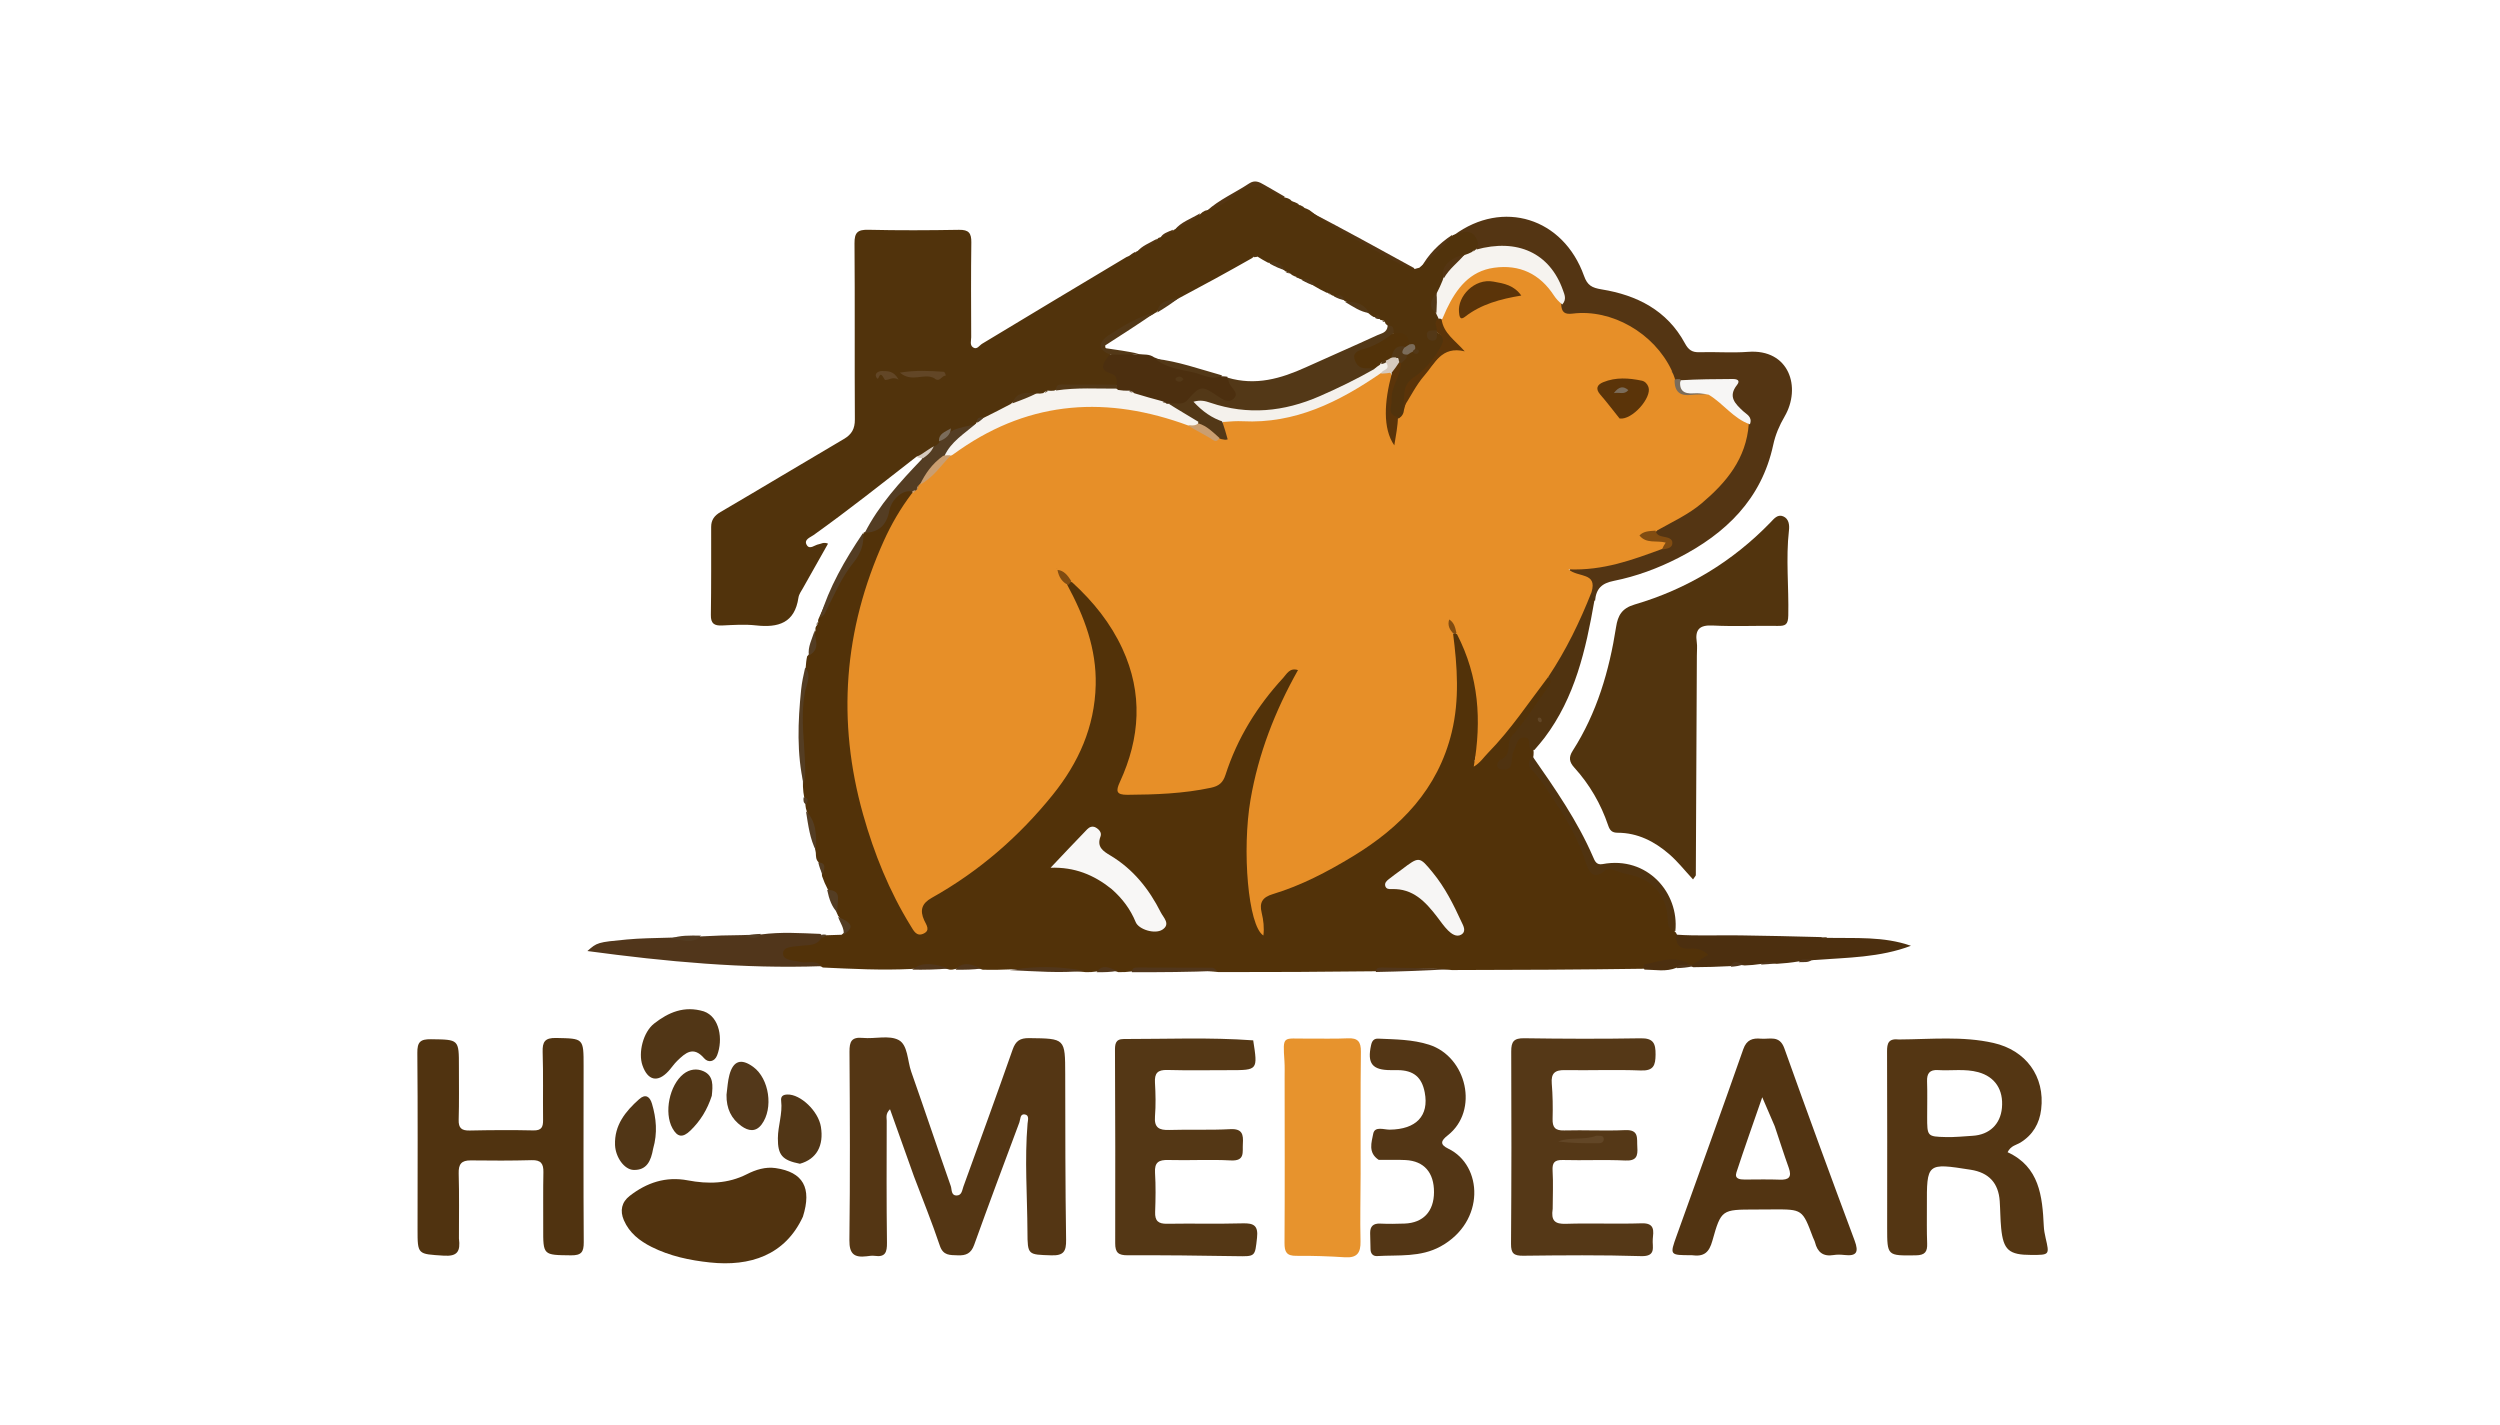 <?xml version="1.0" encoding="utf-8"?>
<!-- Generator: Adobe Illustrator 15.1.0, SVG Export Plug-In . SVG Version: 6.00 Build 0)  -->
<!DOCTYPE svg PUBLIC "-//W3C//DTD SVG 1.1//EN" "http://www.w3.org/Graphics/SVG/1.1/DTD/svg11.dtd">
<svg version="1.1" id="Layer_1" xmlns="http://www.w3.org/2000/svg" xmlns:xlink="http://www.w3.org/1999/xlink" x="0px" y="0px"
	 width="515.91px" height="294px" viewBox="0 210.75 515.91 294" enable-background="new 0 210.75 515.91 294" xml:space="preserve"
	>
<path fill="#FF0000" d="M910.958,515.24c-115.175,0-230.07-0.007-344.966,0.053c-2.098,0.001-2.572-0.473-2.57-2.57
	c0.062-84.307,0.062-168.613,0-252.92c-0.002-2.098,0.473-2.57,2.57-2.57c170.291,0.057,340.583,0.057,510.874,0
	c2.098,0,2.572,0.473,2.57,2.57c-0.062,84.307-0.062,168.613,0,252.919c0.002,2.098-0.472,2.574-2.57,2.571
	C1021.657,515.227,966.448,515.24,910.958,515.24z"/>
<path fill="#523209" d="M226.217,411.234c-0.764,0.12-1.354,0.152-2.163,0.13c-5.278-0.549-10.351-0.763-15.666-0.563
	c-1.926,0.099-3.622,0.108-5.567,0.069c-1.987-0.772-3.764-0.511-5.705-0.155c-0.409,0.129-0.653,0.158-1.077,0.145
	c-2.658-0.797-5.166-0.459-7.855-0.156c-6.17,0.308-12.146-0.005-18.375-0.293c-1.043-0.721-1.995-0.525-2.901-0.556
	c-0.828-0.027-1.674,0.095-2.48-0.072c-1.413-0.293-3.335-0.407-3.404-2.17c-0.072-1.836,1.848-2.014,3.266-2.294
	c1.44-0.283,2.938-0.293,4.479-1.088c0.593-0.305,1.006-0.45,1.673-0.477c1.143-0.032,2.067-0.066,3.224-0.104
	c2.297-1.639,0.229-2.488-0.58-3.74c-0.126-0.139-0.242-0.325-0.241-0.436c-0.894-1.64-0.248-3.752-2.002-5.157
	c-0.5-0.954-0.853-1.763-1.196-2.766c-0.135-1.032-0.009-1.939-0.692-2.829c-0.604-0.584-0.555-1.189-0.6-1.98
	c-0.528-2.961-0.896-5.739-1.875-8.605c-0.154-0.441-0.208-0.686-0.255-1.117c-0.03-0.65-0.016-1.121-0.264-1.724
	c-0.146-0.755-0.215-1.353-0.256-2.175c0.042-4.869-0.767-9.468-0.653-14.124c0.083-3.438,1.177-6.743,1.21-10.426
	c0.075-0.91,0.118-1.575,0.304-2.38c1.59-1.5,0.919-3.529,1.714-5.317c-0.03-0.398-0.008-0.568,0.125-0.848
	c0.225-0.289,0.366-0.48,0.454-0.867c-0.061-0.357-0.037-0.528,0.109-0.806c2.552-6.131,6.575-11.333,9.208-17.493
	c0.036-0.2,0.088-0.2,0.079-0.224c2.65-0.761,4.139-2.454,4.756-5.191c0.552-2.447,2.816-4.044,5.201-3.854
	c0.159,0.32,0.197,0.46,0.24,0.818c-0.742,2.869-2.587,4.931-3.851,7.307c-5.903,11.098-8.484,22.932-8.772,35.45
	c-0.371,16.143,4.209,30.864,11.956,44.787c0.48,0.862,0.766,1.929,1.828,2.249c0.291-0.002,0.502-0.144,0.439-0.334
	c-1.28-3.871,0.673-5.711,3.853-7.693c10.848-6.769,20.447-14.984,26.94-26.254c5.831-10.12,5.916-20.535,1.181-31.097
	c-0.719-1.604-1.828-3.051-1.966-5.101c0.133-0.51,0.309-0.744,0.773-0.984c1.351-0.014,2.052,0.777,2.783,1.483
	c10.401,10.058,15.018,23.947,8.936,38.537c-1.169,2.804-0.968,3.019,1.941,3.098c4.58,0.125,9.112-0.199,13.637-0.987
	c2.387-0.415,3.691-1.462,4.529-3.815c2.267-6.373,5.689-12.137,10.091-17.295c0.727-0.852,1.515-1.65,2.377-2.367
	c0.731-0.609,1.629-1.306,2.504-0.677c1.043,0.751,0.145,1.708-0.235,2.471c-4.305,8.646-7.778,17.559-8.835,27.25
	c-0.854,7.838-0.773,15.627,1.396,23.176c-0.021,0.307,0.065,0.246,0.029-0.044c-0.719-5.701-0.711-5.67,4.683-7.759
	c8.503-3.293,16.503-7.566,23.216-13.762c7.333-6.768,11.613-15.198,11.841-25.384c0.094-4.184,0.013-8.367-0.172-12.745
	c0.202-0.302,0.309-0.403,0.628-0.558c1.987,0.379,2.206,2.005,2.729,3.336c2.938,7.465,3.644,15.097,1.385,23.202
	c4.641-4.771,8.706-9.568,12.274-14.782c0.679-0.992,1.33-2.022,2.569-2.763c2.178,0.562,1.272,1.766,0.666,2.743
	c-1.17,1.886-2.425,3.731-3.731,5.517c-2.216,3.029-4.742,5.842-5.281,9.615c1.191-0.714,0.635-2.349,1.262-3.474
	c0.619-1.113,1.012-2.582,2.702-2.319c1.59,0.247,1.485,1.656,1.692,3.022c0.052,0.438,0.048,0.687,0.018,1.121
	c-0.245,1.258-0.021,2.219,0.711,3.042c4.241,4.777,6.743,10.633,9.961,16.045c0.19,0.321,0.414,0.645,0.484,1.003
	c0.486,2.502,0.916,3.654,4.444,2.992c6.294-1.182,11.99,4.074,12.781,10.46c0.115,0.925,0.187,1.855,0.765,2.858
	c0.124,0.16,0.284,0.226,0.285,0.313c0.665,1.688,1.854,2.506,3.599,2.527c0.456,0.006,0.915,0.1,1.345,0.256
	c0.763,0.277,1.687,0.451,1.843,1.421c0.157,0.977-0.67,1.414-1.323,1.9c-0.453,0.337-1.003,0.43-1.739,0.626
	c-0.348,0.065-0.489,0.073-0.836,0.035c-3.34-1.235-6.346-0.225-9.535,0.608c-13.235,0.187-26.307,0.253-39.636,0.271
	c-5.339-0.627-10.403-0.01-15.703,0.251c-10.867,0.133-21.504,0.178-32.397,0.171c-6.08-0.711-11.914-0.379-17.969-0.139
	c-0.995,0.132-1.767,0.165-2.765,0.148C229.186,410.74,227.788,410.916,226.217,411.234z"/>
<path fill="#52340E" d="M350.171,346.084c-0.067,15.27-0.134,30.264-0.214,45.258c-0.001,0.151-0.19,0.302-0.579,0.885
	c-1.688-1.81-3.171-3.708-4.96-5.249c-3.012-2.596-6.479-4.373-10.59-4.379c-1.148-0.002-1.608-0.471-1.959-1.504
	c-1.51-4.455-3.829-8.462-6.996-11.949c-1.016-1.117-1.209-2.086-0.331-3.456c4.999-7.803,7.545-16.493,8.961-25.558
	c0.367-2.354,1.182-3.857,3.82-4.631c10.809-3.172,20.192-8.838,28.057-16.961c0.688-0.711,1.436-1.716,2.589-1.243
	c1.213,0.498,1.33,1.826,1.21,2.878c-0.67,5.858-0.013,11.724-0.141,17.584c-0.041,1.878-0.551,2.182-2.166,2.156
	c-4.47-0.072-8.951,0.149-13.41-0.08c-2.774-0.142-3.696,0.835-3.308,3.46C350.276,344.116,350.172,344.97,350.171,346.084z"/>
<path fill="#543614" d="M188.615,453.528c-1.676-4.665-3.263-9.13-4.949-13.875c-0.966,0.948-0.68,1.725-0.681,2.387
	c-0.016,8.389-0.06,16.777,0.053,25.165c0.025,1.968-0.343,3.027-2.536,2.707c-0.542-0.079-1.117,0.023-1.671,0.09
	c-2.522,0.303-3.583-0.458-3.547-3.333c0.161-12.954,0.107-25.911,0.019-38.866c-0.015-2.112,0.41-3.092,2.748-2.867
	c2.49,0.239,5.427-0.619,7.4,0.437c1.912,1.023,1.793,4.263,2.586,6.518c2.766,7.868,5.41,15.779,8.178,23.646
	c0.236,0.674,0.016,1.926,1.205,1.918c1.071-0.008,1.127-1.111,1.396-1.852c3.413-9.408,6.844-18.812,10.154-28.257
	c0.631-1.8,1.523-2.391,3.431-2.366c7.431,0.095,7.406,0.024,7.421,7.505c0.021,11.371,0.008,22.743,0.183,34.112
	c0.037,2.424-0.523,3.29-3.059,3.208c-4.82-0.157-4.896-0.019-4.917-4.861c-0.034-7.442-0.609-14.886,0.023-22.329
	c0.056-0.659,0.419-1.728-0.567-1.888c-1.017-0.164-0.888,1.009-1.117,1.624c-3.148,8.422-6.299,16.844-9.341,25.306
	c-0.629,1.751-1.67,2.22-3.368,2.147c-1.607-0.069-3.012,0.105-3.716-1.995C192.35,463.063,190.467,458.416,188.615,453.528z"/>
<path fill="#503310" d="M94.708,466.324c0.343,2.705-0.329,3.735-3.146,3.55c-5.389-0.354-5.396-0.156-5.394-5.502
	c0.006-12.115,0.065-24.23-0.045-36.346c-0.021-2.237,0.604-2.848,2.813-2.817c5.773,0.081,5.775-0.024,5.768,5.715
	c-0.005,3.634,0.059,7.271-0.05,10.902c-0.052,1.742,0.616,2.257,2.283,2.222c4.378-0.093,8.761-0.123,13.139-0.022
	c1.731,0.04,2.012-0.746,1.995-2.185c-0.054-4.659,0.059-9.322-0.086-13.979c-0.066-2.137,0.458-2.961,2.786-2.911
	c5.66,0.122,5.665,0.001,5.664,5.794c-0.003,12.115-0.054,24.231,0.03,36.346c0.014,2.048-0.495,2.739-2.639,2.714
	c-5.752-0.069-5.747,0.034-5.725-5.701c0.015-3.821-0.041-7.643,0.037-11.462c0.035-1.749-0.51-2.529-2.395-2.477
	c-4.191,0.116-8.388,0.105-12.58,0.05c-1.952-0.026-2.559,0.78-2.505,2.695C94.784,457.287,94.705,461.67,94.708,466.324z"/>
<path fill="#543513" d="M304.759,262.384c0.127-3.561-2.324-3.088-4.699-3.12c10.052-7.418,22.541-3.576,26.824,8.417
	c0.7,1.959,1.605,2.458,3.661,2.792c7.246,1.179,13.477,4.318,17.147,11.102c0.727,1.343,1.451,1.906,2.974,1.858
	c3.354-0.104,6.728,0.177,10.065-0.075c8.544-0.646,11.022,7.369,7.552,13.332c-1.097,1.884-1.9,3.759-2.359,5.886
	c-2.411,11.186-9.796,18.292-19.555,23.295c-4.219,2.163-8.698,3.822-13.347,4.751c-2.435,0.487-3.639,1.543-3.864,4.118
	c-0.67-0.193-0.864-0.779-1.169-1.555c-0.249-1.903-1.152-2.897-2.833-3.258c-0.612-0.132-1.351-0.391-1.313-1.214
	c0.044-0.969,0.893-1.178,1.613-1.196c5.773-0.146,11.132-2.006,16.692-3.937c0.726-0.155,1.475,0.015,1.663-0.581
	c0.244-0.774-0.591-0.749-1.036-0.951c-0.612-0.279-1.162-0.575-1.158-1.549c1.004-1.672,2.623-2.244,4.042-3.099
	c7.225-4.356,13.085-9.794,14.691-18.802c0.385-1.308-0.425-1.93-1.039-2.574c-1.358-1.424-2.725-2.755-2.177-5.054
	c0.303-1.271-0.828-1.219-1.638-1.232c-2.681-0.044-5.362-0.016-8.252-0.021c-0.636-0.022-1.053-0.094-1.659-0.308
	c-0.44-0.25-0.635-0.458-0.881-0.899c-0.219-0.444-0.334-0.702-0.54-1.148c-4.313-7.794-10.731-11.529-19.463-11.208
	c-1.337,0.049-2.712,0.11-2.868-1.978c0.759-3.841-0.973-6.654-3.481-8.779c-3.332-2.823-7.159-4.711-11.774-3
	C306.058,262.591,305.496,262.647,304.759,262.384z"/>
<path fill="#553817" d="M320.42,460.205c-0.376,2.452,0.455,3.169,2.707,3.096c5.213-0.169,10.439,0.068,15.652-0.104
	c2.807-0.093,2.438,1.653,2.292,3.287c-0.137,1.531,0.81,3.584-2.404,3.484c-8.1-0.251-16.212-0.176-24.318-0.081
	c-1.94,0.022-2.543-0.467-2.529-2.458c0.096-13.232,0.107-26.466,0.043-39.698c-0.01-2.049,0.549-2.757,2.677-2.726
	c8.013,0.118,16.029,0.149,24.041,0.011c2.625-0.046,3.09,1.068,3.07,3.347c-0.019,2.242-0.404,3.396-3.07,3.291
	c-5.21-0.206-10.436,0.013-15.653-0.076c-2.063-0.036-2.87,0.666-2.698,2.773c0.195,2.41,0.241,4.843,0.172,7.261
	c-0.051,1.785,0.512,2.471,2.389,2.418c4.19-0.116,8.393,0.125,12.577-0.067c2.953-0.135,2.391,1.746,2.515,3.469
	c0.135,1.87-0.151,2.915-2.49,2.803c-4.276-0.205-8.572,0.012-12.856-0.102c-1.759-0.046-2.238,0.54-2.136,2.247
	C320.55,454.887,320.429,457.409,320.42,460.205z"/>
<path fill="#543715" d="M258.616,425.441c0.958,6.152,0.958,6.152-4.875,6.151c-4.286-0.001-8.574,0.081-12.857-0.037
	c-1.98-0.054-2.653,0.652-2.541,2.593c0.135,2.322,0.188,4.669,0.003,6.983c-0.188,2.349,0.858,2.87,2.95,2.804
	c4.189-0.135,8.392,0.061,12.573-0.167c2.514-0.136,2.74,1.104,2.612,3.028c-0.112,1.701,0.512,3.589-2.497,3.425
	c-4.273-0.231-8.571,0.032-12.854-0.088c-2-0.057-2.908,0.453-2.773,2.635c0.167,2.691,0.119,5.404,0.022,8.103
	c-0.066,1.835,0.657,2.449,2.462,2.42c5.217-0.087,10.438,0.057,15.651-0.087c2.288-0.063,3.186,0.513,2.914,2.975
	c-0.435,3.926-0.299,3.865-4.324,3.797c-7.451-0.126-14.905-0.212-22.358-0.181c-1.906,0.008-2.594-0.509-2.586-2.495
	c0.049-13.229,0-26.46-0.044-39.69c-0.005-1.324,0.028-2.447,1.803-2.445C240.736,425.179,249.575,424.785,258.616,425.441z"/>
<path fill="#E7932D" d="M280.783,452.94c-0.016,4.846-0.126,9.414-0.021,13.977c0.054,2.372-0.712,3.451-3.206,3.291
	c-3.343-0.216-6.698-0.33-10.047-0.3c-1.992,0.018-2.444-0.779-2.432-2.657c0.076-11.369,0.03-22.738,0.023-34.108
	c-0.001-1.118,0.038-2.239-0.034-3.354c-0.361-5.549-0.355-4.656,4.669-4.711c2.796-0.03,5.597,0.077,8.386-0.057
	c2.093-0.101,2.744,0.695,2.719,2.763C280.739,436.075,280.786,444.368,280.783,452.94z"/>
<path fill="#51330F" d="M165.692,461.828c-3.668,7.951-10.891,10.336-19.202,9.446c-4.145-0.442-8.248-1.304-12.031-3.207
	c-2.464-1.24-4.573-2.873-5.713-5.501c-0.856-1.973-0.456-3.737,1.191-5.021c3.518-2.74,7.463-4.07,11.985-3.214
	c4.19,0.793,8.276,0.729,12.217-1.274c1.817-0.924,3.834-1.563,5.921-1.257C165.733,452.633,167.573,455.865,165.692,461.828z"/>
<path fill="#533615" d="M284.527,450.111c-2.283-1.488-1.465-3.66-1.15-5.376c0.303-1.648,2.21-0.852,3.403-0.864
	c5.474-0.06,8.157-2.857,7.234-7.681c-0.606-3.171-2.314-4.577-5.598-4.606c-0.466-0.004-0.932,0-1.397,0
	c-3.854,0.002-4.916-1.375-4.072-5.18c0.191-0.864,0.584-1.356,1.479-1.316c3.526,0.158,7.068,0.157,10.488,1.252
	c7.794,2.495,10.363,13.605,3.839,18.713c-1.365,1.069-1.723,1.854,0.124,2.742c7.12,3.423,7.701,15.056-1.585,20.168
	c-4.161,2.29-8.676,1.735-13.1,1.994c-0.858,0.05-1.353-0.51-1.367-1.417c-0.02-1.116-0.072-2.232-0.077-3.349
	c-0.007-1.381,0.647-2,2.08-1.934c1.673,0.078,3.354,0.054,5.028-0.007c3.849-0.137,6.054-2.512,6.071-6.469
	c0.017-4.054-2.046-6.437-5.85-6.637C288.318,450.054,286.548,450.127,284.527,450.111z"/>
<path fill="#51361B" d="M169.648,404.075c-1.032,1.993-2.827,1.632-4.387,1.856c-1.422,0.206-3.65,0.044-3.676,1.583
	c-0.024,1.492,2.275,1.396,3.644,1.754c1.374,0.359,2.96-0.572,4.269,0.868c-16.01,0.551-31.935-0.922-48.285-3.126
	c2.017-1.761,2.013-1.81,8.14-2.384c2.772-0.26,5.567-0.282,8.611-0.373c2.368-0.121,4.493,0.229,6.781-0.27
	c2.818-0.164,5.448-0.231,8.338-0.26c1.442-0.096,2.637,0.073,3.991-0.138c4.099-0.545,8.035-0.278,12.21-0.114
	C169.598,403.686,169.672,403.795,169.648,404.075z"/>
<path fill="#4C2F0F" d="M349.028,409.967c1.212-0.78,2.284-1.445,3.495-2.197c-1.232-1.111-2.468-1.357-3.748-1.256
	c-1.97,0.157-2.991-0.613-2.9-2.89c4.434,0.313,8.87,0.075,13.296,0.154c5.454,0.099,10.909,0.171,16.607,0.353
	c0.49,0.114,0.735,0.129,1.165,0.152c5.93,0.129,11.721-0.352,17.407,1.641c-6.357,2.418-13.107,2.443-20.007,2.934
	c-1.127,0.227-2.052,0.112-3.159,0.293c-1.559,0.256-2.92,0.398-4.505,0.496c-1.214-0.1-2.203-0.102-3.357,0.037
	c-1.116,0.17-2.067,0.255-3.255,0.301c-1.082-0.137-1.929-0.242-2.921,0.137c-2.594,0.146-5.028,0.203-7.72,0.224
	C349.075,410.231,348.983,410.156,349.028,409.967z"/>
<path fill="#513616" d="M145.246,419.463c3.298,1.154,3.994,5.821,2.746,9.058c-0.532,1.379-1.857,1.576-2.68,0.619
	c-2.242-2.604-3.884-1.091-5.568,0.539c-0.663,0.642-1.175,1.438-1.803,2.121c-2.22,2.409-4.263,1.949-5.357-1.188
	c-0.91-2.607,0.127-6.86,2.413-8.644C137.921,419.688,141.174,418.23,145.246,419.463z"/>
<path fill="#503310" d="M328.211,333.173c0.747,0.306,0.796,0.816,0.813,1.539c-1.773,10.172-4.014,19.983-10.302,28.306
	c-0.613,0.812-1.286,1.578-2.075,2.498c-0.382,0.002-0.692-0.074-0.845-0.272c-0.549-0.715,0.319-2.371-1.331-2.3
	c-1.516,0.065-1.479,1.718-2.046,2.657c-0.484,0.802-0.32,1.971-0.578,2.941c-0.222,0.84-0.937,1.075-1.763,1.004
	c-0.479-0.041-0.958-0.113-1.071-0.67c-0.157-0.777,0.341-1.234,0.948-1.52c2.078-0.977,0.775-3.324,2.141-4.85
	c2.741-3.064,4.927-6.625,7.364-9.964c0.404-0.554,0.764-1.059,0.217-1.874c-0.757-0.727-0.434-1.333-0.087-1.88
	c2.938-4.637,5.495-9.468,7.542-14.566C327.312,333.788,327.583,333.409,328.211,333.173z"/>
<path fill="#513616" d="M165.075,450.908c-3.673-0.726-4.569-1.815-4.55-5.253c0.015-2.591,0.993-5.094,0.676-7.719
	c-0.11-0.91,0.325-1.29,1.29-1.318c2.711-0.078,6.395,3.425,6.916,6.671C170.031,447.166,168.53,449.941,165.075,450.908z"/>
<path fill="#513616" d="M134.781,447.812c-0.445,2.502-1.302,4.45-4.021,4.37c-1.94-0.057-3.736-2.64-3.838-5.128
	c-0.167-4.122,2.154-6.961,4.986-9.481c1.287-1.145,2.197-0.553,2.64,0.954C135.428,441.521,135.723,444.536,134.781,447.812z"/>
<path fill="#53381A" d="M149.926,436.665c0.193-1.531,0.265-2.846,0.599-4.09c0.792-2.95,2.433-3.468,4.913-1.657
	c3.297,2.408,4.218,8.54,1.739,11.871c-1.215,1.634-2.735,1.371-4.157,0.353C150.915,441.634,149.878,439.526,149.926,436.665z"/>
<path fill="#513616" d="M146.888,436.892c-0.945,2.893-2.37,5.198-4.431,7.184c-1.597,1.539-2.675,1.331-3.685-0.49
	c-1.787-3.225-0.621-8.89,2.253-11.188c1.311-1.048,2.831-1.188,4.186-0.571C147.276,432.769,147.112,434.781,146.888,436.892z"/>
<path fill="#503310" d="M345.735,402.896c-1.686-0.221-1.523-1.621-1.612-2.911c-0.31-4.532-3.277-7.833-7.693-8.683
	c-1.176-0.227-2.33-0.616-3.455-1.035c-0.737-0.275-1.175-0.387-1.932,0.255c-1.691,1.433-2.924,0.872-3.607-1.292
	c-1.504-4.761-3.895-9.053-6.664-13.205c-1.521-2.281-2.892-4.615-4.832-6.597c-0.611-0.624-0.669-1.726,0.317-2.597
	c4.642,6.662,9.262,13.294,12.489,20.75c0.369,0.854,0.689,1.727,1.978,1.486C339.937,387.343,346.547,395,345.735,402.896z"/>
<path fill="#543D23" d="M192.879,302.552c0.251-0.262,0.351-0.415,0.578-0.629c0.922-0.967,1.985-1.596,2.834-2.707
	c1.535-1.019,3.101-1.303,4.98-1.223c0.343,1.516-0.995,1.888-1.816,2.651c-1.394,1.296-2.773,2.604-4.121,4.21
	c-1.891,1.566-3.19,3.413-4.742,5.268c-0.165,0.241-0.229,0.337-0.389,0.574c-0.223,0.324-0.346,0.509-0.551,0.835
	c-0.149,0.227-0.215,0.314-0.405,0.505c-0.326,0.19-0.536,0.23-0.905,0.166c-1.923-0.57-4.377,1.542-4.821,3.963
	c-0.535,2.914-2.176,4.473-5.053,4.518c2.905-5.69,7.186-10.392,11.733-15.141C190.677,304.074,191.71,303.375,192.879,302.552z"/>
<path fill="#543513" d="M291.92,266.124c-1.598,1.391-3.101-0.154-4.226-0.808c-5.585-3.247-11.415-6.093-16.696-9.851
	c-0.279-0.198-0.45-0.55-0.69-1.027C277.442,258.167,284.596,262.092,291.92,266.124z"/>
<path fill="#543D23" d="M166.158,348.502c1.398,1.646,0.252,3.492-0.062,5.194c-0.991,5.396,0.039,10.724,0.074,16.078
	c0.006,0.924-0.094,1.849-0.293,2.947c-1.485-6.421-1.223-13.052-0.548-19.686C165.479,351.575,165.788,350.13,166.158,348.502z"/>
<path fill="#543D23" d="M178.069,320.776c0.396,2.229-0.633,4.457-1.887,5.998c-2.647,3.254-4.122,7.037-6.008,10.645
	c-0.156,0.299-0.501,0.5-0.951,0.783C171.081,331.988,174.313,326.341,178.069,320.776z"/>
<path fill="#543513" d="M265.117,251.333c-0.725,1.159-1.486,0.263-2.049-0.118c-3.445-2.329-6.637-1.508-9.165,1.198
	c-1.416,1.515-2.903,1.647-4.833,1.835c2.494-2.288,5.771-3.693,8.705-5.639c1.158-0.769,2.076-0.33,3.081,0.269
	C262.214,249.686,263.615,250.421,265.117,251.333z"/>
<path fill="#51361B" d="M233.577,411.378c-0.063-0.868,0.55-0.962,1.245-0.962c5.108,0.01,10.218,0.004,15.326,0.036
	c0.319,0.002,0.636,0.295,1.03,0.655C245.448,411.352,239.642,411.393,233.577,411.378z"/>
<path fill="#4C2F0F" d="M339.339,410.839c-0.177-0.403-0.149-1.044-0.011-1.069c3.038-0.549,6.057-1.96,9.229-0.14
	c-0.694,0.713-1.628,0.419-2.582,0.831C343.775,411.35,341.668,410.865,339.339,410.839z"/>
<path fill="#51361B" d="M208.41,410.953c4.924-0.848,10.1-0.869,15.351,0.154C218.772,411.603,213.72,411.19,208.41,410.953z"/>
<path fill="#543513" d="M299.638,259.251c0.306,0.701,0.394,1.571-0.292,1.976c-2.204,1.303-3.493,3.711-6.08,4.768
	C294.715,263.305,296.872,261.099,299.638,259.251z"/>
<path fill="#51361B" d="M283.931,411.336c-0.036-0.857,0.587-0.93,1.268-0.92c4.601,0.061,9.202,0.116,13.979,0.324
	C294.297,411.058,289.24,411.227,283.931,411.336z"/>
<path fill="#543D23" d="M166.322,378.164c2.176,2.1,2.183,4.955,2.06,8.099C167.161,383.941,166.797,381.145,166.322,378.164z"/>
<path fill="#51361B" d="M188.253,410.859c2.23-1.869,4.853-1.102,7.536-0.253C193.408,410.848,190.959,410.881,188.253,410.859z"/>
<path fill="#543D23" d="M170.698,394.385c3.557,0.027,1.722,2.785,2.162,4.727C171.683,397.977,171.103,396.327,170.698,394.385z"/>
<path fill="#543513" d="M247.638,254.774c-0.639,2.444-2.625,3.207-5.203,3.4C243.666,256.59,245.709,255.947,247.638,254.774z"/>
<path fill="#543D23" d="M144.683,403.836c-1.696,1.896-3.981,0.732-6.295,0.615C140.262,403.744,142.349,403.791,144.683,403.836z"
	/>
<path fill="#543D23" d="M168.12,340.801c-0.068,1.667,1.399,3.839-1.192,5.227C166.645,344.232,167.598,342.663,168.12,340.801z"/>
<path fill="#543D23" d="M172.957,399.977c3.017,1.264,3.319,2.135,1.144,3.671C174.264,402.307,173.426,401.293,172.957,399.977z"/>
<path fill="#51361B" d="M197.201,410.864c1.46-1.826,3.351-1.144,5.306-0.247C200.865,410.854,199.158,410.885,197.201,410.864z"/>
<path fill="#D6CABE" d="M192.825,302.412c-0.301,1.232-1.175,2.122-2.354,2.923c-0.389-0.024-0.618-0.082-1.196-0.208
	C190.055,304.023,190.938,302.65,192.825,302.412z"/>
<path fill="#543513" d="M238.747,260.024c-0.369,2.047-1.955,2.59-4.065,2.671C235.616,261.48,237.196,260.936,238.747,260.024z"/>
<path fill="#51361B" d="M226.29,411.379c1.081-1.668,2.605-1.045,4.194-0.252C229.213,411.357,227.874,411.396,226.29,411.379z"/>
<path fill="#543D23" d="M157.031,403.473c-0.836,1.35-2.155,0.698-3.545,0.434C154.5,403.643,155.657,403.521,157.031,403.473z"/>
<path fill="#543D23" d="M168.862,388.74c1.793,0.068,1.217,1.293,0.923,2.482C169.385,390.547,169.117,389.736,168.862,388.74z"/>
<path fill="#51361B" d="M357.191,410.258c0.387-1.483,1.408-1,2.522-0.473C359.019,410.066,358.207,410.188,357.191,410.258z"/>
<path fill="#543513" d="M242.043,258.161c0.027,1.552-1.161,1.615-2.564,1.67C239.899,258.915,240.938,258.65,242.043,258.161z"/>
<path fill="#51361B" d="M345.996,410.546c0.388-1.079,1.388-0.556,2.412-0.695c0.2-0.003,0.479,0,0.618,0.001
	c0.14,0,0.142,0.228,0.142,0.342C348.179,410.404,347.189,410.502,345.996,410.546z"/>
<path fill="#51361B" d="M363.392,409.808c0.671-0.834,1.72-0.499,2.899-0.31C365.512,409.684,364.57,409.766,363.392,409.808z"/>
<path fill="#543D23" d="M165.824,375.315c0.926,0.049,1.068,0.571,0.537,1.417C165.779,376.488,165.769,375.991,165.824,375.315z"/>
<path fill="#543513" d="M234.273,262.716c0.129,0.859-0.41,1.12-1.398,1.062C233.143,263.422,233.618,263.077,234.273,262.716z"/>
<path fill="#51361B" d="M371.212,409.309c0.529-0.863,1.51-0.5,2.654-0.521C373.309,409.437,372.347,409.268,371.212,409.309z"/>
<path fill="#543513" d="M268.121,252.95c-0.578,0.176-1.334,0.411-1.736-0.679C266.904,252.309,267.461,252.552,268.121,252.95z"/>
<path fill="#543D23" d="M169.711,404.242c-0.163-0.145-0.17-0.293-0.185-0.553c0.292-0.112,0.587-0.112,1.007-0.023
	C170.397,403.916,170.135,404.076,169.711,404.242z"/>
<path fill="#503310" d="M377,404.218c-0.136,0.542-0.451,0.69-0.922,0.128C376.306,404.201,376.59,404.171,377,404.218z"/>
<path fill="#543D23" d="M168.682,339.094c0.109,0.116,0.072,0.344-0.094,0.694C168.485,339.675,168.511,339.44,168.682,339.094z"/>
<path fill="#543513" d="M269.179,253.57c-0.131,0.121-0.296,0.047-0.508-0.203C268.769,253.313,268.943,253.375,269.179,253.57z"/>
<path fill="#E78F28" d="M328.436,332.945c-2.432,6.173-5.225,11.911-8.873,17.408c-4.135,5.431-7.818,11.011-12.509,15.791
	c-0.894,0.91-1.58,2.023-2.928,2.817c1.668-9.585,1.042-18.598-3.433-27.288c-0.292-0.24-0.412-0.375-0.534-0.509
	c-0.264-0.286-0.195-0.778-0.607-0.968c0.254,0.293,0.297,0.65,0.298,1.205c0.895,6.954,1.364,13.719-0.264,20.45
	c-2.842,11.746-10.523,19.635-20.51,25.679c-5.195,3.144-10.562,5.965-16.387,7.722c-2.191,0.661-2.832,1.763-2.331,3.833
	c0.373,1.541,0.559,3.102,0.358,4.719c-3.167-1.988-4.436-17.637-2.655-28.031c1.626-9.49,5.058-18.323,9.798-26.745
	c-1.727-0.546-2.323,0.815-3.057,1.612c-5.366,5.823-9.471,12.439-11.899,19.997c-0.538,1.672-1.399,2.332-3.014,2.677
	c-5.688,1.216-11.438,1.415-17.223,1.454c-2.333,0.016-2.43-0.764-1.568-2.632c4.191-9.086,4.794-18.281,0.517-27.536
	c-2.421-5.235-5.954-9.649-10.322-13.651c-1.123-0.54-1.714-1.41-2.54-2.221c-0.147-0.139-0.13-0.258-0.14-0.116
	c0.591,0.966,1.203,1.749,1.642,2.853c3.529,6.562,6.032,13.182,5.859,20.625c-0.202,8.686-3.56,16.108-8.89,22.712
	c-6.97,8.637-15.251,15.803-24.958,21.236c-2.059,1.152-2.472,2.575-1.552,4.607c0.438,0.969,1.396,2.127-0.219,2.809
	c-1.38,0.582-1.954-0.65-2.539-1.597c-4.444-7.188-7.566-14.955-9.848-23.054c-5.436-19.303-3.982-38.126,4.264-56.402
	c1.532-3.396,3.391-6.631,5.765-9.779c0.31-0.313,0.509-0.431,0.848-0.636c0.109-0.138,0.12-0.082,0.092-0.083
	c0.297-0.19,0.334-0.532,0.504-0.993c0.084-0.145,0.098-0.104,0.078-0.113c2.324-2.026,4.137-4.57,6.657-6.712
	c14.986-11.049,31.063-12.621,48.349-6.479c2.437,0.966,4.247,2.708,6.803,3.317c0.436-0.05,0.686-0.046,1.113,0.041
	c0.342,0.156,0.467,0.288,0.554,0.451c0.087,0.162,0.082,0.097-0.109-0.363c-0.686-1.09-1.288-2.008-0.622-3.317
	c0.849-0.492,1.601-0.567,2.34-0.519c10.977,0.719,20.313-3.684,29.251-9.337c0.157-0.099,0.318-0.193,0.688-0.37
	c0.793-0.262,1.378-0.267,2.15,0.019c1.132,1.531,0.38,3.085,0.048,4.348c-0.796,3.022-0.111,5.798,0.455,9.04
	c0.368-1.554,0.393-2.792,1.273-3.949c0.322-0.577,0.513-1.011,0.719-1.623c2.271-5.678,5.559-10.306,10.739-13.4
	c-1.128-1.352-2.842-2.763-2.88-5.34c0.491-1.716,1.155-3.129,1.94-4.506c5.75-10.081,18.946-8.479,23.044,1.362
	c0.051,1.797,0.788,2.201,2.353,2.005c8.051-1.01,16.805,3.991,20.451,11.711c0.093,0.191-0.004,0.426,0.122,0.436
	c0.212,0.301,0.298,0.593,0.473,1.093c0.98,3.79,3.891,2.775,6.492,2.944c1.377,0.117,2.322,0.703,3.071,1.543
	c1.673,1.875,3.799,3.208,5.753,5.039c-0.526,7.185-4.619,12.067-9.7,16.363c-2.718,2.297-5.927,3.775-9.161,5.585
	c-0.693,0.845-1.632,0.728-2.573,1.22c1.302,0.393,2.473,0.431,3.597,0.679c1.876,0.414,1.125,1.17-0.039,1.953
	c-6.156,2.263-12.128,4.496-19.322,4.212C325.663,329.987,329.675,328.793,328.436,332.945z"/>
<path fill="#F8F7F6" d="M229.366,394.19c-3.685-2.938-7.611-4.523-12.564-4.371c2.516-2.652,5.017-5.319,7.562-7.943
	c0.454-0.469,1.105-0.735,1.785-0.342c0.701,0.405,1.25,1.066,0.957,1.833c-0.821,2.154,0.511,3.014,2.04,3.928
	c4.701,2.812,7.984,6.929,10.405,11.75c0.534,1.063,2.073,2.41,0.325,3.551c-1.545,1.008-4.89-0.038-5.51-1.553
	C233.283,398.4,231.649,396.192,229.366,394.19z"/>
<path fill="#F7F6F5" d="M289.222,390.215c3.677-2.79,3.665-2.78,6.448,0.604c2.506,3.047,4.258,6.539,5.887,10.087
	c0.366,0.797,1.152,2.028-0.013,2.72c-0.977,0.58-2.021-0.161-2.74-0.881c-0.846-0.846-1.523-1.863-2.258-2.817
	c-2.38-3.089-4.95-5.851-9.316-5.702c-0.548,0.02-1.192,0.027-1.368-0.66c-0.161-0.627,0.3-1.043,0.739-1.391
	C287.404,391.539,288.232,390.938,289.222,390.215z"/>
<path fill="#814C11" d="M218.225,328.361c1.326,0.105,2.08,1.101,2.863,2.304c-0.146,0.335-0.348,0.494-0.653,0.816
	C219.218,330.893,218.5,329.874,218.225,328.361z"/>
<path fill="#814C11" d="M300.019,341.584c-0.865-0.861-1.359-1.776-0.955-3.001c0.993,0.626,1.235,1.59,1.489,2.751
	C300.44,341.547,300.321,341.563,300.019,341.584z"/>
<path fill="#CA9E70" d="M188.935,311.866c-0.021,0.177-0.202,0.37-0.52,0.588c-0.137,0.025-0.201-0.137-0.212-0.223
	C188.387,312.058,188.581,311.97,188.935,311.866z"/>
<path fill="#51330C" d="M299.841,259.259c0.04,0.025-0.016-0.051-0.107,0.119c-2.024,2.583-4.421,4.523-6.838,6.625
	c-0.381,0.083-0.593,0.154-0.993,0.273c-3.688-0.996-6.667-3.122-9.814-4.838c-4.035-2.199-8.123-4.381-11.878-7.334
	c-0.375-0.226-0.672-0.313-1.084-0.465c-0.256-0.17-0.395-0.276-0.608-0.461c-0.077-0.076-0.294-0.072-0.468-0.123
	c-0.736-0.277-1.286-0.523-1.797-1.125c-0.4-0.242-0.708-0.346-1.228-0.46c-0.878-0.127-1.381-0.567-1.949-0.879
	c-2.798-1.533-5.413-2.133-8.188,0.366c-1.683,1.515-3.724,2.769-6.21,3.274c-0.383,0.167-0.613,0.334-0.949,0.668
	c-1.643,1.663-3.611,2.406-5.491,3.28c0.026,0.022-0.001-0.04-0.115,0.116c-0.905,0.865-1.871,1.221-2.972,1.519
	c-0.104,0.002-0.217,0.179-0.359,0.304c-1.223,1.477-2.879,1.847-4.33,2.573c-0.006-0.002-0.008,0.009-0.133,0.131
	c-0.575,0.513-1.145,0.679-1.854,0.97c-10.06,5.987-19.922,11.957-29.802,17.898c-0.576,0.347-1.06,1.306-1.884,0.742
	c-0.706-0.483-0.367-1.383-0.369-2.096c-0.02-6.522-0.063-13.046,0.027-19.567c0.026-1.913-0.536-2.627-2.535-2.592
	c-6.241,0.108-12.487,0.135-18.728-0.009c-2.198-0.05-2.862,0.565-2.845,2.796c0.098,12.113-0.002,24.227,0.074,36.339
	c0.012,1.931-0.641,3.088-2.271,4.045c-8.5,4.987-16.938,10.08-25.444,15.057c-1.284,0.751-1.938,1.64-1.94,3.084
	c-0.005,6.056,0.031,12.112-0.061,18.167c-0.027,1.786,0.703,2.247,2.332,2.17c2.325-0.109,4.683-0.272,6.981-0.016
	c4.604,0.512,7.996-0.483,8.763-5.741c0.103-0.7,0.595-1.356,0.957-2.004c1.688-3.016,3.395-6.021,5.146-9.124
	c-0.929-0.385-1.397,0.041-1.918,0.123c-0.841,0.132-1.879,1.221-2.491,0.126c-0.617-1.106,0.729-1.526,1.42-2.019
	c7.197-5.13,14.108-10.632,21.215-16.159c1.544-0.592,2.531-1.791,4.104-2.352c0.345-0.26,0.52-0.432,0.785-0.77
	c0.721-1.229,1.712-1.858,2.948-2.461c1.416-0.538,2.731-0.74,4.203-1.065c0.276-0.127,0.382-0.188,0.633-0.357
	c0.626-0.516,1.242-0.584,1.985-0.842c1.919-0.924,3.762-1.603,5.396-3.035c1.283-1.625,2.903-1.733,4.781-1.675
	c0.594-0.055,0.992-0.106,1.578-0.255c0.462-0.119,0.728-0.185,1.194-0.307c0.613-0.167,1.021-0.297,1.582-0.618
	c1.154-0.525,2.205-0.243,3.187-0.433c2.908-0.565,5.859,0.38,8.924-0.437c0.808-1.04,0.673-2.106-0.177-2.542
	c-1.959-1.005-1.312-2.454-1.058-4.095c-0.305-0.261-0.525-0.507-0.689-0.741c-0.183-0.15-0.322-0.35-0.381-0.642
	c-0.195-0.966,0.498-1.555,1.252-2.005c0.103-0.074,0.207-0.147,0.313-0.218c1.173-0.784,2.404-1.472,3.664-2.133
	c1.196-0.727,2.406-1.428,3.697-1.983c0.426-0.183,0.855-0.347,1.396-0.749c0.212-0.056,0.104-0.01,0.162-0.017
	c0.689-0.936,1.651-1.432,2.659-1.911c0.242-0.135,0.493-0.253,0.75-0.358c0.426-0.207,0.85-0.43,1.256-0.698
	c5.151-2.729,10.106-5.442,15.167-8.316c0.316-0.359,0.565-0.449,1.034-0.329c0.801,0.493,1.42,0.884,2.223,1.291
	c1.388,0.107,2.333,0.766,3.382,1.591c0.107,0.16,0.142,0.089,0.111,0.114c0.284,0.166,0.625,0.229,1.041,0.5
	c0.34,0.299,0.584,0.454,0.982,0.612c0.321,0.066,0.473,0.158,0.721,0.347c0.113,0.071,0.321,0.199,0.443,0.205
	c1.003,0.453,1.959,0.751,2.903,1.473c0.87,0.518,1.595,0.919,2.499,1.346c0.39,0.046,0.578,0.122,0.863,0.353
	c0.121,0.099,0.271,0.249,0.377,0.235c0.808,0.301,1.595,0.397,2.354,0.988c0.102,0.165,0.151,0.085,0.114,0.114
	c1.601,0.803,3.429,1.197,4.972,2.585c0.395,0.336,0.646,0.538,1.063,0.762c0.51-0.013,0.824,0.063,1.21,0.405
	c0.106,0.128,0.22,0.248,0.295,0.215c0.323-0.022,0.533,0.073,0.801,0.398c0.1,0.337,0.18,0.479,0.451,0.612
	c0.24,0.307,0.356,0.575,0.399,0.815c0.44,0.462,0.692,0.959,1.325,1.283c1.23,0.261,1.92,0.955,2.631,1.915
	c0.432,0.382,0.731,0.644,1.103,1.018c-0.114,0.405-0.404,0.15-0.813,0.24c-0.538,0.182-0.822,0.436-1.16,0.924
	c-0.526,0.746-0.928,1.332-1.173,2.247c-1.493,2.568-1.952,5.213-2.163,7.888c-0.113,1.442-0.298,3.192,2.292,2.946
	c0.696-0.492,0.97-1.003,1.057-1.838c0.789-2.759,1.142-5.353,3.613-7.235c1.596-1.215,3.092-2.882,4.188-4.712
	c1.196-1.999,0.909-3.211-1.036-3.959c-0.355,0.129-0.4,0.513-0.688,0.313c0.199-0.256,0.492-0.39,0.866-0.72
	c0.376-0.881,0.164-1.649,0.291-2.58c-0.036-0.443-0.101-0.688-0.294-1.086c-0.853-1.515-0.681-2.769,0.405-4.099
	c0.602-0.942,1.049-1.741,0.971-2.907c0.445-2.506,1.761-3.979,4.338-4.44c0.745-0.199,1.247-0.444,1.829-0.982
	c0.34-0.394,0.493-0.651,0.67-1.152c0.075-0.376,0.091-0.53,0.091-0.918C303.921,257.447,301.74,258.827,299.841,259.259z"/>
<path fill="#533817" d="M253.348,288.689c5.763,1.708,10.972,0.196,16.098-2.128c4.953-2.247,9.945-4.409,14.886-6.684
	c0.761-0.35,1.879-0.458,2.033-1.842c0.87-0.235,1.245,0.205,1.239,1.234c-0.895,2.287-2.914,2.852-4.723,3.707
	c-0.874,0.413-2.27,0.404-2.264,1.673c0.007,1.51,1.555,1.259,2.51,1.653c0.17,0.07,0.333,0.155,0.595,0.429
	c0.002,1.153-0.787,1.586-1.515,1.931c-6.374,3.025-12.647,6.289-19.752,7.426c-4.663,0.747-9.012-0.597-13.677-1.656
	c0.789,1.604,2.561,1.851,3.445,3.287c0.426,1.287,0.786,2.379,1.125,3.699c-0.368,0.152-0.714,0.075-1.318-0.052
	c-2.101-0.463-3.201-2.064-4.962-2.975c-1.933-1.719-4.604-2.009-5.97-4.301c1.935-0.709,3.603-1.505,5.101-2.842
	c1.386-1.237,3.096-1.698,4.763-0.189c0.731,0.662,1.598,1.797,2.567,1.092c0.916-0.667-0.464-1.605-0.433-2.502
	C253.106,289.37,253.116,289.097,253.348,288.689z"/>
<path fill="#F6F3EF" d="M240.94,293.921c2.126,1.356,4.178,2.537,6.355,3.865c-0.078,1.499-1.115,0.835-2.019,0.796
	c-16.688-6.181-32.429-5.238-47.165,4.945c-0.459,0.317-0.914,0.641-1.524,1.075c-0.569,0.337-1.002,0.469-1.67,0.209
	c1.353-2.924,4.037-4.53,6.494-6.632c0.095-0.161,0.071-0.177,0.077-0.166c0.315-0.548,0.902-0.715,1.571-1.067
	c1.893-0.947,3.628-1.813,5.508-2.813c1.556-1.468,3.357-1.853,5.385-2.169c0.538,0.026,0.866,0.021,1.335-0.085
	c0.317-0.284,0.52-0.432,0.931-0.517c0.509,0.047,0.831,0.062,1.302,0.004c2.786-1.309,5.609-0.515,8.337-0.768
	c1.169-0.108,2.405,0.039,3.86,0.068c1.049-0.019,1.84-0.257,2.873-0.065c0.511,0.101,0.792,0.18,1.267,0.339
	c1.912,0.7,3.651,1.262,5.57,1.894c0.419,0.164,0.646,0.281,1.021,0.524C240.69,293.562,240.778,293.653,240.94,293.921z"/>
<path fill="#4C2F0F" d="M239.958,293.575c-2.002-0.536-3.853-1.052-5.884-1.676c-0.354-0.308-0.56-0.466-0.985-0.523
	c-0.855,0.021-1.524-0.018-2.369-0.157c-0.372-0.29-0.462-0.519-0.311-0.947c0.182-1.125,0.028-2.067-1.021-2.383
	c-2.724-0.821-1.789-2.151-0.549-3.753c1.896-1.382,3.876-0.049,6.034-0.329c1.218,0.187,2.244-0.067,3.304,0.685
	c4.552,1.954,9.229,2.698,13.983,3.906c0.457,0.016,0.705,0.032,1.133,0.097c0.172,0.707,0.313,1.288,0.696,1.868
	c0.518,0.784,1.64,1.649,0.624,2.627c-1.101,1.059-2.396,0.135-3.271-0.458c-3.26-2.208-3.595-2.312-6.262,0.742
	c-1.113,1.274-2.399,0.461-3.816,0.8c-0.251,0.023-0.484,0.028-0.575-0.046C240.442,293.825,240.279,293.706,239.958,293.575z"/>
<path fill="#F6F3EF" d="M322.398,273.585c-0.705-0.557-1.275-1.171-1.728-1.863c-2.928-4.486-7.097-6.442-12.345-5.72
	c-5.035,0.693-7.754,4.286-9.79,8.542c-0.276,0.578-0.534,1.165-0.856,1.939c-0.226,0.384-0.429,0.443-0.736,0.185
	c-0.16-0.38-0.254-0.595-0.449-0.956c-0.669-1.491-0.602-2.848-0.019-4.424c0.516-1.005,0.88-1.798,1.271-2.779
	c0.452-2.686,2.374-3.883,4.48-5.13c0.595-0.192,0.995-0.345,1.505-0.617c0.249-0.245,0.397-0.354,0.692-0.47
	c0.138-0.019,0.151-0.029,0.154-0.02c8.582-2.396,15.249,0.704,17.953,8.342C322.873,271.582,323.34,272.517,322.398,273.585z"/>
<path fill="#523209" d="M283.807,286.831c-0.8-0.091-1.448-0.093-2.096-0.086c-1.405,0.015-1.998-1.114-2.235-2.091
	c-0.247-1.018,0.778-1.575,1.716-1.813c2.286-0.58,4.247-1.755,6.245-3.281c1.658-0.214,3.052-0.181,3.439,1.936
	c0.328,0.67,0.017,0.883-0.531,1.115c-1.483-0.045-2.144,0.777-2.763,1.947c-0.297,0.471-0.563,0.715-1.057,0.959
	c-0.487,0.188-0.818,0.291-1.231,0.611C284.817,286.564,284.46,286.87,283.807,286.831z"/>
<path fill="#5B3409" d="M296.702,276.601c0.355-0.154,0.522-0.125,0.797,0.032c0.37,2.883,2.733,4.307,4.773,6.624
	c-4.813-1.18-6.195,2.567-8.288,4.934c-1.752,1.982-2.92,4.481-4.494,6.865c0.62-2.048-0.51-4.605,2.271-6.439
	c2.263-1.492,4.211-3.848,5.601-6.377c0.466-0.85,0.791-1.948-0.593-2.728c-0.274-0.129-0.346-0.218-0.314-0.445
	C296.711,278.183,295.702,277.453,296.702,276.601z"/>
<path fill="#5B3409" d="M288.512,296.817c-0.096,1.889-0.42,3.769-0.777,5.842c-2.433-3.485-2.054-9.065-0.547-14.708
	c-0.161-1.24,0.477-1.852,1.271-2.537c0.304-0.052,0.429-0.042,0.693,0.097c-0.037,2.864-2.211,5.068-1.973,7.894
	C287.28,294.597,286.066,296.286,288.512,296.817z"/>
<path fill="#533817" d="M234.972,283.737c-1.764,0.186-3.68,0.199-5.854,0.21c-2.589-1.066-2.644-2.541-0.047-4.204
	c2.859-1.831,5.778-3.65,9.345-4.523c-3.298,2.28-6.812,4.543-11.042,7.266C230.408,282.926,232.615,283.245,234.972,283.737z"/>
<path fill="#533817" d="M230.281,290.115c0.253,0.225,0.259,0.447,0.263,0.837c-4.123,0.032-8.248-0.273-12.614,0.38
	c-0.063-1.585,1.144-1.199,2.075-1.208C223.348,290.093,226.691,290.113,230.281,290.115z"/>
<path fill="#624626" d="M192.773,288.785c-2.19-1.123-4.515,1.009-7.072-1.133c3.297-0.551,6.149-0.358,8.991-0.184
	c0.388,0.024,0.499,0.823,0.455,0.819C194.298,288.21,193.93,289.832,192.773,288.785z"/>
<path fill="#543513" d="M302.197,263.316c-1.265,1.579-3.099,2.823-4.265,4.909C297.07,266.238,299.028,263.896,302.197,263.316z"/>
<path fill="#533817" d="M289.38,285.497c-0.09,0.142-0.357,0.143-0.491,0.144c-0.213-0.059-0.293-0.118-0.501-0.25
	c-0.215-0.119-0.303-0.164-0.522-0.272c-0.313-0.146-0.479-0.248-0.724-0.487c0.271-1.48,0.823-2.645,2.63-2.416
	c0.389,0.576,0.269,1.105,0.554,1.709C290.42,284.731,289.898,285.007,289.38,285.497z"/>
<path fill="#533817" d="M243.344,272.144c-1.376,1.115-2.854,2.079-4.517,3.085C239.094,272.662,241.473,272.755,243.344,272.144z"
	/>
<path fill="#624626" d="M182.622,289.159c-0.295-0.42-0.422-0.785-0.678-0.992c-0.603-0.489-0.575,1.453-1.112,0.426
	c-0.401-0.765,0.368-1.288,1.269-1.276c1.196,0.015,2.396,0.002,3.33,1.778C184.2,288.379,183.568,289.204,182.622,289.159z"/>
<path fill="#533817" d="M282.556,275.353c-1.798-0.231-3.31-1.304-5.026-2.329C279.402,273.017,281.38,273.167,282.556,275.353z"/>
<path fill="#533817" d="M213.906,291.932c-1.424,0.723-3.104,1.383-4.988,2.056C209.656,291.663,211.612,291.672,213.906,291.932z"
	/>
<path fill="#533817" d="M296.433,271.169c0.139,1.238,0.086,2.571-0.004,4.15C294.66,274.191,295.207,272.736,296.433,271.169z"/>
<path fill="#533817" d="M296.341,278.926c0.217,0.002,0.222,0.273,0.224,0.409c-0.074,0.816,0.146,1.714-0.97,1.71
	c-0.603-0.002-1.061-0.411-1.125-0.987C294.321,278.735,295.358,278.996,296.341,278.926z"/>
<path fill="#7B6C5A" d="M290.523,283.93c-1.013,0.039-1.551-0.271-0.744-1.408c0.392-0.292,0.694-0.427,1.09-0.701
	c0.616-0.114,1.21-0.196,1.195,0.805c-0.083,0.313-0.146,0.429-0.388,0.62C291.201,283.478,290.906,283.632,290.523,283.93z"/>
<path fill="#533817" d="M265.159,266.511c-1.022-0.283-2.047-0.764-3.188-1.391C263.478,264.136,264.302,265.262,265.159,266.511z"
	/>
<path fill="#7B6C5A" d="M196.23,299.149c-0.087,1.327-1.015,2.135-2.453,2.688C193.652,300.275,195.005,299.891,196.23,299.149z"/>
<path fill="#533817" d="M271.362,269.719c-0.873-0.222-1.786-0.64-2.792-1.223C269.62,268.259,270.674,268.409,271.362,269.719z"/>
<path fill="#533817" d="M277.443,272.664c-0.701-0.061-1.411-0.343-2.231-0.786C275.935,271.777,276.958,271.226,277.443,272.664z"
	/>
<path fill="#533817" d="M291.582,283.462c-0.028-0.308,0.075-0.44,0.342-0.588c0.439,0.023,1.004-0.073,0.847,0.458
	C292.623,283.83,292.153,283.978,291.582,283.462z"/>
<path fill="#543D23" d="M203.007,296.854c-0.247,0.375-0.703,0.739-1.336,1.137C201.468,297.121,201.983,296.816,203.007,296.854z"
	/>
<path fill="#533817" d="M284.797,276.543c-0.31,0.101-0.637,0.031-1.049-0.189C284.145,275.536,284.514,275.612,284.797,276.543z"/>
<path fill="#533817" d="M259.543,263.646c-0.158,0.141-0.404,0.162-0.836,0.185C258.732,263.423,259.015,263.235,259.543,263.646z"
	/>
<path fill="#533817" d="M266.227,267.136c-0.254,0.062-0.583-0.044-1.002-0.3C265.474,266.78,265.813,266.874,266.227,267.136z"/>
<path fill="#533817" d="M267.939,268.079c-0.099,0.062-0.28,0.013-0.529-0.17C267.538,267.772,267.709,267.836,267.939,268.079z"/>
<path fill="#533817" d="M274.64,271.468c-0.107,0.078-0.314,0.028-0.614-0.161C274.136,271.227,274.339,271.284,274.64,271.468z"/>
<path fill="#543513" d="M304.414,262.271c0.005,0.126-0.136,0.25-0.425,0.372C303.985,262.517,304.127,262.392,304.414,262.271z"/>
<path fill="#533817" d="M285.812,277.194c-0.132,0.069-0.345-0.023-0.645-0.271C285.296,276.856,285.513,276.945,285.812,277.194z"
	/>
<path fill="#533817" d="M216.216,291.378c-0.013,0.149-0.214,0.283-0.602,0.408C215.628,291.639,215.828,291.5,216.216,291.378z"/>
<path fill="#543613" d="M422.146,466.238c-0.187-0.81-0.343-1.641-0.381-2.468c-0.289-6.201-0.911-12.233-7.47-15.246
	c0.666-1.361,1.808-1.471,2.646-1.988c2.58-1.593,3.929-3.931,4.283-6.845c0.826-6.807-3.147-12.203-9.85-13.717
	c-6.371-1.438-12.795-0.756-19.467-0.715c-2.2-0.25-2.494,0.778-2.486,2.472c0.058,12.113,0.019,24.227,0.021,36.339
	c0.001,5.893,0.01,5.811,5.911,5.737c1.913-0.024,2.414-0.75,2.343-2.487c-0.103-2.512-0.047-5.03-0.056-7.546
	c-0.03-9.057-0.029-9.057,9.052-7.63c3.721,0.584,5.726,2.735,5.979,6.472c0.127,1.858,0.115,3.729,0.297,5.58
	c0.442,4.525,1.609,5.527,6.24,5.528C422.963,469.727,422.952,469.729,422.146,466.238z M413.126,439.393
	c-0.314,3.355-2.576,5.525-6.018,5.742c-1.854,0.116-3.715,0.31-5.567,0.264c-3.849-0.095-3.847-0.15-3.844-4.24
	c-0.001-2.601,0.062-4.928-0.021-7.249c-0.058-1.648,0.539-2.439,2.25-2.332c2.771,0.173,5.572-0.32,8.322,0.433
	C411.688,432.952,413.479,435.626,413.126,439.393z"/>
<path fill="#F7F6F5" d="M361.117,298.317c-3.439-1.208-5.416-4.252-8.512-6.114c-1.464-0.288-2.734-0.083-3.996-0.146
	c-1.731-0.087-2.506-0.873-1.806-2.836c3.681-0.217,7.21-0.244,10.739-0.259c0.852-0.004,1.702,0.231,0.91,1.234
	c-1.904,2.411-0.396,3.842,1.26,5.395C360.446,296.277,361.7,296.782,361.117,298.317z"/>
<path fill="#814C11" d="M343.051,324.139c0.068-0.462,0.353-0.9,0.688-1.418c-1.856-0.508-3.994,0.316-5.415-1.471
	c0.885-0.924,2.015-0.885,3.308-1.001c0.262,0.962,0.913,1.115,1.697,1.272c0.77,0.154,1.835,0.304,1.789,1.339
	C345.075,323.834,344.073,323.981,343.051,324.139z"/>
<path fill="#7B6C5A" d="M346.79,289.007c-0.377,2.263,0.604,3.09,2.781,2.914c0.816-0.066,1.648,0.046,2.648,0.174
	c-0.933,0.104-2.054,0.008-3.147,0.142c-2.271,0.279-3.547-0.527-3.496-3.123C345.982,288.94,346.304,288.964,346.79,289.007z"/>
<path fill="#7B6C5A" d="M345.206,287.577c0.018,0.048-0.146,0.059-0.146,0.059s-0.092-0.134-0.043-0.2
	C345.068,287.371,345.19,287.529,345.206,287.577z"/>
<path fill="#624626" d="M329.442,445.114c0.741,0.068,1.439-0.129,1.518,0.653c0.053,0.528-0.419,0.884-0.865,0.891
	c-2.843,0.042-5.688,0.021-8.54-0.341C324.044,445.285,326.761,446.128,329.442,445.114z"/>
<path fill="#523412" d="M382.73,466.767c-4.923-13.197-9.779-26.42-14.509-39.688c-0.992-2.784-3.048-1.821-4.835-1.984
	c-1.686-0.153-2.944,0.199-3.634,2.164c-4.512,12.854-9.145,25.664-13.748,38.485c-1.45,4.04-1.465,4.035,3.089,4.032
	c2.62,0.38,3.617-0.616,4.281-2.981c1.814-6.47,1.965-6.427,8.832-6.444c1.211-0.003,2.422-0.013,3.633-0.02
	c6.117-0.029,6.116-0.029,8.29,5.768c0.131,0.349,0.334,0.675,0.424,1.031c0.502,2.013,1.669,2.979,3.822,2.62
	c0.725-0.122,1.495-0.098,2.23-0.015C383.14,470.021,383.629,469.177,382.73,466.767z M367.255,454.19
	c-2.407-0.096-4.82-0.024-7.23-0.025c-0.998-0.001-2.123-0.137-1.687-1.472c1.62-4.959,3.376-9.874,5.326-15.514
	c1.019,2.355,1.759,4.068,2.577,5.985c1.012,3,1.901,5.812,2.895,8.586C369.815,453.65,369.163,454.266,367.255,454.19z"/>
<path fill="#624626" d="M317.972,358.922c0.279,0.451,0.304,0.79-0.132,0.878c-0.132,0.027-0.436-0.252-0.477-0.434
	C317.289,359.045,317.329,358.667,317.972,358.922z"/>
<path fill="#CA9E70" d="M194.615,304.828c0.539-0.143,0.966-0.139,1.605-0.124c-1.942,2.005-3.565,4.562-6.383,6.075
	C190.902,308.551,192.333,306.456,194.615,304.828z"/>
<path fill="#CA9E70" d="M189.522,310.863c0.043,0.231-0.057,0.557-0.315,0.962C189.158,311.59,189.269,311.274,189.522,310.863z"/>
<path fill="#F4F1EC" d="M283.584,286.923c0.404-0.394,0.738-0.603,1.188-0.907c0.165-0.416,0.352-0.597,0.888-0.645
	c0.729,0.031,1.456-0.11,1.409,0.677c-0.066,1.114-0.978,1.398-2.086,1.69c-8.734,6.003-17.77,10.488-28.555,9.942
	c-1.205-0.061-2.418,0.025-3.884,0.14c-2.5-0.79-4.375-2.168-6.257-4.164c1.474-0.433,2.46-0.145,3.503,0.209
	c7.687,2.607,15.161,1.862,22.53-1.352C276.126,290.853,279.847,289.042,283.584,286.923z"/>
<path fill="#5B3409" d="M334.225,297.114c-1.405-1.73-2.618-3.378-3.965-4.91c-1.088-1.238-0.67-2.07,0.589-2.585
	c2.593-1.061,5.29-0.868,7.96-0.312c0.638,0.133,1.135,0.648,1.368,1.304C340.948,292.779,336.807,297.495,334.225,297.114z"/>
<path fill="#5B3409" d="M308.201,268.866c2.221,0.387,4.214,0.747,5.743,2.875c-4.332,0.724-8.293,1.773-11.656,4.405
	c-1.07,0.837-1.134-0.298-1.204-1.019C300.776,271.926,304.251,268.115,308.201,268.866z"/>
<path fill="#CA9E70" d="M245.196,298.586c0.592-0.181,1.317,0.199,2.107-0.473c1.736,0.529,2.963,1.771,4.375,3.044
	c-0.715,1.128-1.317,0.375-2.025-0.039C248.229,300.287,246.758,299.535,245.196,298.586z"/>
<path fill="#D6CABE" d="M285.038,287.863c-0.002-0.904,1.941-0.605,1.106-2.177c-0.264-0.144-0.372-0.253-0.271-0.459
	c0.48-0.214,0.752-0.332,1.1-0.58c0.328-0.148,0.58-0.167,1.019-0.147c0.271,0.12,0.356,0.202,0.561,0.417
	c0.145,0.229,0.172,0.326,0.2,0.573c-0.467,0.757-0.936,1.364-1.495,2.095C286.536,287.764,285.906,287.816,285.038,287.863z"/>
<path fill="#814C11" d="M218.235,328.154c0.006-0.004-0.239-0.115-0.239-0.115s0.152,0.012,0.188,0.072
	C218.221,328.17,218.229,328.158,218.235,328.154z"/>
<path fill="#CA9E70" d="M253.319,301.643c0.007,0.005-0.039-0.008-0.019-0.011C253.32,301.628,253.312,301.637,253.319,301.643z"/>
<path fill="#533817" d="M252.245,288.232c-1.912,1.095-3.876-0.093-5.639-0.542c-2.732-0.694-5.776-0.837-8.198-2.908
	C243.066,285.296,247.533,286.916,252.245,288.232z"/>
<path fill="#533817" d="M239.898,293.69c0.107-0.082,0.305-0.03,0.603,0.142C240.396,293.91,240.192,293.867,239.898,293.69z"/>
<path fill="#533817" d="M233.031,291.573c0.116-0.112,0.362-0.088,0.736,0.078C233.651,291.764,233.406,291.737,233.031,291.573z"/>
<path fill="#533817" d="M244.228,289.004c-0.454,0.601-0.959,0.627-1.453,0.308c-0.263-0.169-0.257-0.48,0.009-0.644
	C243.283,288.361,243.788,288.386,244.228,289.004z"/>
<path fill="#533817" d="M285.878,285.128c0.205,0.002,0.151,0.262,0.131,0.393c-0.263,0.201-0.504,0.271-0.934,0.37
	C284.961,285.47,285.215,285.197,285.878,285.128z"/>
<path fill="#F4F1EC" d="M288.691,284.895c-0.189,0.113-0.327,0.021-0.472-0.238C288.356,284.605,288.532,284.672,288.691,284.895z"
	/>
<path fill="#7B6C5A" d="M336.03,291.253c-0.825,1.001-1.718,0.413-2.99,0.618C334.11,290.472,334.99,290.367,336.03,291.253z"/>
</svg>
